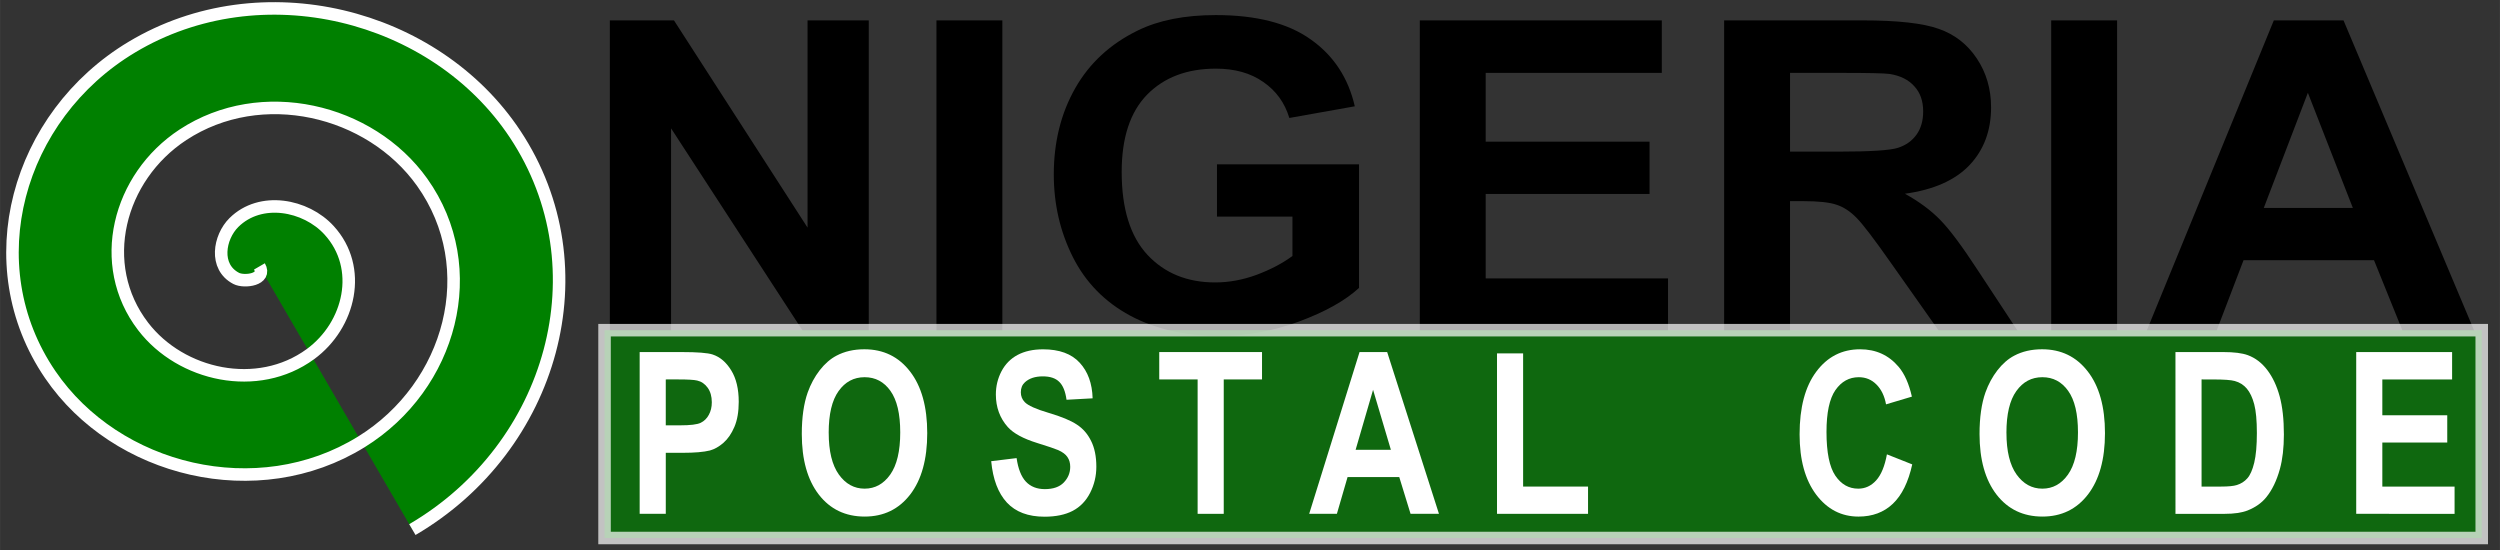 <?xml version="1.0" encoding="UTF-8" standalone="no"?>
<!-- Created with Inkscape (http://www.inkscape.org/) -->

<svg
   width="200"
   height="44"
   viewBox="0 0 52.917 11.642"
   version="1.1"
   id="svg485"
   inkscape:version="1.1.1 (3bf5ae0d25, 2021-09-20)"
   sodipodi:docname="drawing-0112212.svg"
   xmlns:inkscape="http://www.inkscape.org/namespaces/inkscape"
   xmlns:sodipodi="http://sodipodi.sourceforge.net/DTD/sodipodi-0.dtd"
   xmlns="http://www.w3.org/2000/svg"
   xmlns:svg="http://www.w3.org/2000/svg">
  <rect x="0" y="0" width="52.917" height="11.642" fill="#333333" stroke="none"/>
  <sodipodi:namedview
     id="namedview487"
     pagecolor="#ffffff"
     bordercolor="#666666"
     borderopacity="1.0"
     inkscape:pageshadow="2"
     inkscape:pageopacity="1"
     inkscape:pagecheckerboard="true"
     inkscape:document-units="px"
     showgrid="false"
     width="217mm"
     units="px"
     showborder="true"
     inkscape:snap-object-midpoints="false"
     inkscape:snap-others="false"
     inkscape:zoom="5.6441565"
     inkscape:cx="105.153"
     inkscape:cy="31.448455"
     inkscape:window-width="1366"
     inkscape:window-height="745"
     inkscape:window-x="-8"
     inkscape:window-y="-8"
     inkscape:window-maximized="1"
     inkscape:current-layer="layer1" />
  <defs
     id="defs482">
    <linearGradient
       id="linearGradient16230"
       inkscape:swatch="solid">
      <stop
         style="stop-color:#008000;stop-opacity:1;"
         offset="0"
         id="stop16228" />
    </linearGradient>
    <linearGradient
       id="linearGradient10514"
       inkscape:swatch="solid">
      <stop
         style="stop-color:#008000;stop-opacity:1;"
         offset="0"
         id="stop10512" />
    </linearGradient>
  </defs>
  <g
     inkscape:label="Layer 1"
     inkscape:groupmode="layer"
     id="layer1">
    <g
       transform="matrix(1.279,0,0,1.486,-3.13,-21.353)"
       id="text1569"
       style="font-size:18.423px;line-height:1.25;font-family:'Berlin Sans FB Demi';-inkscape-font-specification:'Berlin Sans FB Demi';white-space:pre;inline-size:97.189;stroke-width:0.192" />
    <g
       id="text22529"
       style="font-size:22.578px;line-height:1.25;font-family:'Cooper Black';-inkscape-font-specification:'Cooper Black, ';stroke-width:0.265" />
    <g
       id="text30339"
       style="font-size:19.756px;line-height:1.25;font-family:'Cooper Black';-inkscape-font-specification:'Cooper Black, ';stroke-width:0.265" />
    <g
       id="text51749"
       style="font-size:22.578px;line-height:1.25;font-family:'Berlin Sans FB Demi';-inkscape-font-specification:'Berlin Sans FB Demi';stroke-width:0.265" />
    <path
       id="path76388"
       style="fill:#008000;fill-rule:evenodd;stroke:#ffffff;stroke-width:0.265"
       d="M 5.491,5.639 C 5.653,5.918 5.172,5.983 4.999,5.893 4.53,5.65 4.637,5.022 4.951,4.71 5.514,4.152 6.472,4.333 6.966,4.875 7.692,5.67 7.408,6.883 6.57,7.496 5.453,8.313 3.832,7.953 3.031,6.912 2.023,5.602 2.503,3.751 3.872,2.853 5.53,1.765 7.833,2.313 8.934,3.856 10.231,5.676 9.551,8.174 7.649,9.353 5.452,10.714 2.461,9.978 1.063,7.93 -0.525,5.603 0.356,2.455 2.793,0.996 5.527,-0.641 9.208,0.285 10.902,2.838 12.782,5.672 11.7,9.472 8.728,11.21" />
    <g
       aria-label="NIGERIA"
       transform="matrix(0.284,0,0,0.27,-0.372,0.012)"
       id="text4135"
       style="font-size:33.984px;line-height:1.35;stroke-width:0.957">
      <path
         d="M 46.761,25.88 V 1.554 h 4.779 L 61.496,17.799 V 1.554 h 4.563 V 25.88 H 61.131 L 51.324,10.017 V 25.88 Z"
         style="font-weight:bold;font-family:Arial;-inkscape-font-specification:'Arial Bold';stroke-width:0.957"
         id="path857" />
      <path
         d="M 71.104,25.88 V 1.554 h 4.912 V 25.88 Z"
         style="font-weight:bold;font-family:Arial;-inkscape-font-specification:'Arial Bold';stroke-width:0.957"
         id="path859" />
      <path
         d="m 92.012,16.936 v -4.099 h 10.587 v 9.691 q -1.543,1.493 -4.48,2.638 -2.92,1.128 -5.924,1.128 -3.817,0 -6.654,-1.593 -2.838,-1.61 -4.265,-4.58 -1.427,-2.987 -1.427,-6.488 0,-3.8 1.593,-6.754 1.593,-2.954 4.663,-4.53 2.34,-1.211 5.824,-1.211 4.53,0 7.069,1.908 2.555,1.892 3.286,5.244 L 97.405,9.204 Q 96.891,7.412 95.464,6.383 94.053,5.337 91.929,5.337 q -3.219,0 -5.127,2.041 -1.892,2.041 -1.892,6.057 0,4.331 1.925,6.505 1.925,2.157 5.044,2.157 1.543,0 3.086,-0.597 1.56,-0.614 2.672,-1.477 v -3.086 z"
         style="font-weight:bold;font-family:Arial;-inkscape-font-specification:'Arial Bold';stroke-width:0.957"
         id="path861" />
      <path
         d="M 107.129,25.88 V 1.554 h 18.037 v 4.115 h -13.126 v 5.393 h 12.213 v 4.099 h -12.213 v 6.621 h 13.59 V 25.88 Z"
         style="font-weight:bold;font-family:Arial;-inkscape-font-specification:'Arial Bold';stroke-width:0.957"
         id="path863" />
      <path
         d="M 129.812,25.88 V 1.554 h 10.338 q 3.9,0 5.658,0.664 1.776,0.647 2.838,2.323 1.062,1.676 1.062,3.833 0,2.738 -1.61,4.53 -1.61,1.776 -4.812,2.24 1.593,0.929 2.622,2.041 1.045,1.112 2.804,3.949 l 2.97,4.746 h -5.874 l -3.551,-5.293 q -1.892,-2.838 -2.589,-3.568 -0.697,-0.747 -1.477,-1.012 -0.78,-0.282 -2.472,-0.282 h -0.996 V 25.88 Z m 4.912,-14.038 h 3.634 q 3.534,0 4.414,-0.299 0.879,-0.299 1.377,-1.029 0.498,-0.73 0.498,-1.825 0,-1.228 -0.664,-1.975 -0.647,-0.763 -1.842,-0.962 -0.597,-0.083 -3.584,-0.083 h -3.833 z"
         style="font-weight:bold;font-family:Arial;-inkscape-font-specification:'Arial Bold';stroke-width:0.957"
         id="path865" />
      <path
         d="M 154.189,25.88 V 1.554 h 4.912 V 25.88 Z"
         style="font-weight:bold;font-family:Arial;-inkscape-font-specification:'Arial Bold';stroke-width:0.957"
         id="path867" />
      <path
         d="m 185.716,25.88 h -5.343 l -2.124,-5.526 h -9.724 l -2.008,5.526 h -5.21 l 9.475,-24.326 h 5.194 z m -9.044,-9.624 -3.352,-9.027 -3.286,9.027 z"
         style="font-weight:bold;font-family:Arial;-inkscape-font-specification:'Arial Bold';stroke-width:0.957"
         id="path869" />
    </g>
    <path
       id="rect24905"
       style="opacity:0.7;fill:#008000;fill-opacity:1;stroke:#ffffff;stroke-width:0.265;stroke-opacity:1"
       d="M 12.796,6.989 H 52.531 V 11.388 H 12.796 Z" />
    <g
       aria-label="P O S T A L    C O D E"
       id="text4118"
       style="font-size:14.111px;line-height:1.25;font-family:Arial;-inkscape-font-specification:Arial;stroke-width:0.873"
       transform="matrix(0.271,0,0,0.339,-0.825,-2.608)">
      <path
         d="M 53.005,39.777 V 29.676 h 3.273 q 1.86,0 2.425,0.152 0.868,0.227 1.454,0.992 0.586,0.758 0.586,1.964 0,0.93 -0.338,1.564 -0.338,0.634 -0.861,0.999 -0.517,0.358 -1.054,0.475 -0.73,0.145 -2.115,0.145 h -1.33 v 3.81 z m 2.039,-8.392 v 2.866 h 1.116 q 1.206,0 1.612,-0.158 0.407,-0.158 0.634,-0.496 0.234,-0.338 0.234,-0.785 0,-0.551 -0.324,-0.91 -0.324,-0.358 -0.82,-0.448 -0.365,-0.069 -1.468,-0.069 z"
         style="font-weight:bold;-inkscape-font-specification:'Arial Bold';fill:#ffffff;stroke-width:0.873"
         id="path19759" />
      <path
         d="m 65.669,34.788 q 0,-1.543 0.462,-2.591 0.345,-0.772 0.937,-1.385 0.599,-0.613 1.309,-0.91 0.944,-0.4 2.177,-0.4 2.232,0 3.569,1.385 1.344,1.385 1.344,3.852 0,2.446 -1.33,3.831 -1.33,1.378 -3.555,1.378 -2.253,0 -3.583,-1.371 -1.33,-1.378 -1.33,-3.79 z m 2.102,-0.069 q 0,1.716 0.792,2.604 0.792,0.882 2.012,0.882 1.22,0 1.998,-0.875 0.785,-0.882 0.785,-2.639 0,-1.736 -0.765,-2.591 -0.758,-0.854 -2.019,-0.854 -1.261,0 -2.033,0.868 -0.772,0.861 -0.772,2.604 z"
         style="font-weight:bold;-inkscape-font-specification:'Arial Bold';fill:#ffffff;stroke-width:0.873"
         id="path19761" />
      <path
         d="m 80.463,36.49 1.984,-0.193 q 0.179,0.999 0.723,1.468 0.551,0.469 1.481,0.469 0.985,0 1.481,-0.413 0.503,-0.42 0.503,-0.978 0,-0.358 -0.214,-0.606 -0.207,-0.255 -0.73,-0.441 -0.358,-0.124 -1.633,-0.441 -1.64,-0.407 -2.301,-0.999 -0.93,-0.834 -0.93,-2.033 0,-0.772 0.434,-1.44 0.441,-0.675 1.261,-1.027 0.827,-0.351 1.991,-0.351 1.902,0 2.859,0.834 0.965,0.834 1.013,2.226 l -2.039,0.09 q -0.131,-0.779 -0.565,-1.116 -0.427,-0.345 -1.288,-0.345 -0.889,0 -1.392,0.365 -0.324,0.234 -0.324,0.627 0,0.358 0.303,0.613 0.386,0.324 1.874,0.675 1.488,0.351 2.198,0.73 0.717,0.372 1.116,1.027 0.407,0.648 0.407,1.605 0,0.868 -0.482,1.626 -0.482,0.758 -1.364,1.13 -0.882,0.365 -2.198,0.365 -1.915,0 -2.942,-0.882 -1.027,-0.889 -1.226,-2.584 z"
         style="font-weight:bold;-inkscape-font-specification:'Arial Bold';fill:#ffffff;stroke-width:0.873"
         id="path19763" />
      <path
         d="m 96.586,39.777 v -8.392 h -2.997 v -1.709 h 8.027 v 1.709 h -2.99 v 8.392 z"
         style="font-weight:bold;-inkscape-font-specification:'Arial Bold';fill:#ffffff;stroke-width:0.873"
         id="path19765" />
      <path
         d="m 115.437,39.777 h -2.219 l -0.882,-2.294 h -4.038 l -0.834,2.294 h -2.164 l 3.934,-10.101 h 2.157 z m -3.755,-3.996 -1.392,-3.748 -1.364,3.748 z"
         style="font-weight:bold;-inkscape-font-specification:'Arial Bold';fill:#ffffff;stroke-width:0.873"
         id="path19767" />
      <path
         d="m 119.971,39.777 v -10.018 h 2.039 v 8.316 h 5.071 v 1.702 z"
         style="font-weight:bold;-inkscape-font-specification:'Arial Bold';fill:#ffffff;stroke-width:0.873"
         id="path19769" />
      <path
         d="m 150.426,36.063 1.977,0.627 q -0.455,1.654 -1.516,2.46 -1.054,0.799 -2.68,0.799 -2.012,0 -3.307,-1.371 -1.295,-1.378 -1.295,-3.762 0,-2.522 1.302,-3.914 1.302,-1.399 3.424,-1.399 1.853,0 3.011,1.096 0.689,0.648 1.034,1.86 l -2.019,0.482 q -0.179,-0.785 -0.751,-1.24 -0.565,-0.455 -1.378,-0.455 -1.123,0 -1.826,0.806 -0.696,0.806 -0.696,2.611 0,1.915 0.689,2.729 0.689,0.813 1.791,0.813 0.813,0 1.399,-0.517 0.586,-0.517 0.841,-1.626 z"
         style="font-weight:bold;-inkscape-font-specification:'Arial Bold';fill:#ffffff;stroke-width:0.873"
         id="path19771" />
      <path
         d="m 157.66,34.788 q 0,-1.543 0.462,-2.591 0.345,-0.772 0.937,-1.385 0.599,-0.613 1.309,-0.91 0.944,-0.4 2.177,-0.4 2.232,0 3.569,1.385 1.344,1.385 1.344,3.852 0,2.446 -1.33,3.831 -1.33,1.378 -3.555,1.378 -2.253,0 -3.583,-1.371 -1.33,-1.378 -1.33,-3.79 z m 2.102,-0.069 q 0,1.716 0.792,2.604 0.792,0.882 2.012,0.882 1.22,0 1.998,-0.875 0.785,-0.882 0.785,-2.639 0,-1.736 -0.765,-2.591 -0.758,-0.854 -2.019,-0.854 -1.261,0 -2.033,0.868 -0.772,0.861 -0.772,2.604 z"
         style="font-weight:bold;-inkscape-font-specification:'Arial Bold';fill:#ffffff;stroke-width:0.873"
         id="path19773" />
      <path
         d="m 172.963,29.676 h 3.728 q 1.261,0 1.922,0.193 0.889,0.262 1.523,0.93 0.634,0.668 0.965,1.64 0.331,0.965 0.331,2.384 0,1.247 -0.31,2.15 -0.379,1.102 -1.082,1.785 -0.531,0.517 -1.433,0.806 -0.675,0.214 -1.805,0.214 h -3.838 z m 2.039,1.709 v 6.69 h 1.523 q 0.854,0 1.233,-0.096 0.496,-0.124 0.82,-0.42 0.331,-0.296 0.537,-0.972 0.207,-0.682 0.207,-1.853 0,-1.171 -0.207,-1.798 -0.207,-0.627 -0.579,-0.978 -0.372,-0.351 -0.944,-0.475 -0.427,-0.096 -1.674,-0.096 z"
         style="font-weight:bold;-inkscape-font-specification:'Arial Bold';fill:#ffffff;stroke-width:0.873"
         id="path19775" />
      <path
         d="M 187.081,39.777 V 29.676 h 7.49 v 1.709 h -5.45 v 2.239 h 5.071 v 1.702 h -5.071 v 2.749 h 5.643 v 1.702 z"
         style="font-weight:bold;-inkscape-font-specification:'Arial Bold';fill:#ffffff;stroke-width:0.873"
         id="path19777" />
    </g>
  </g>
</svg>
